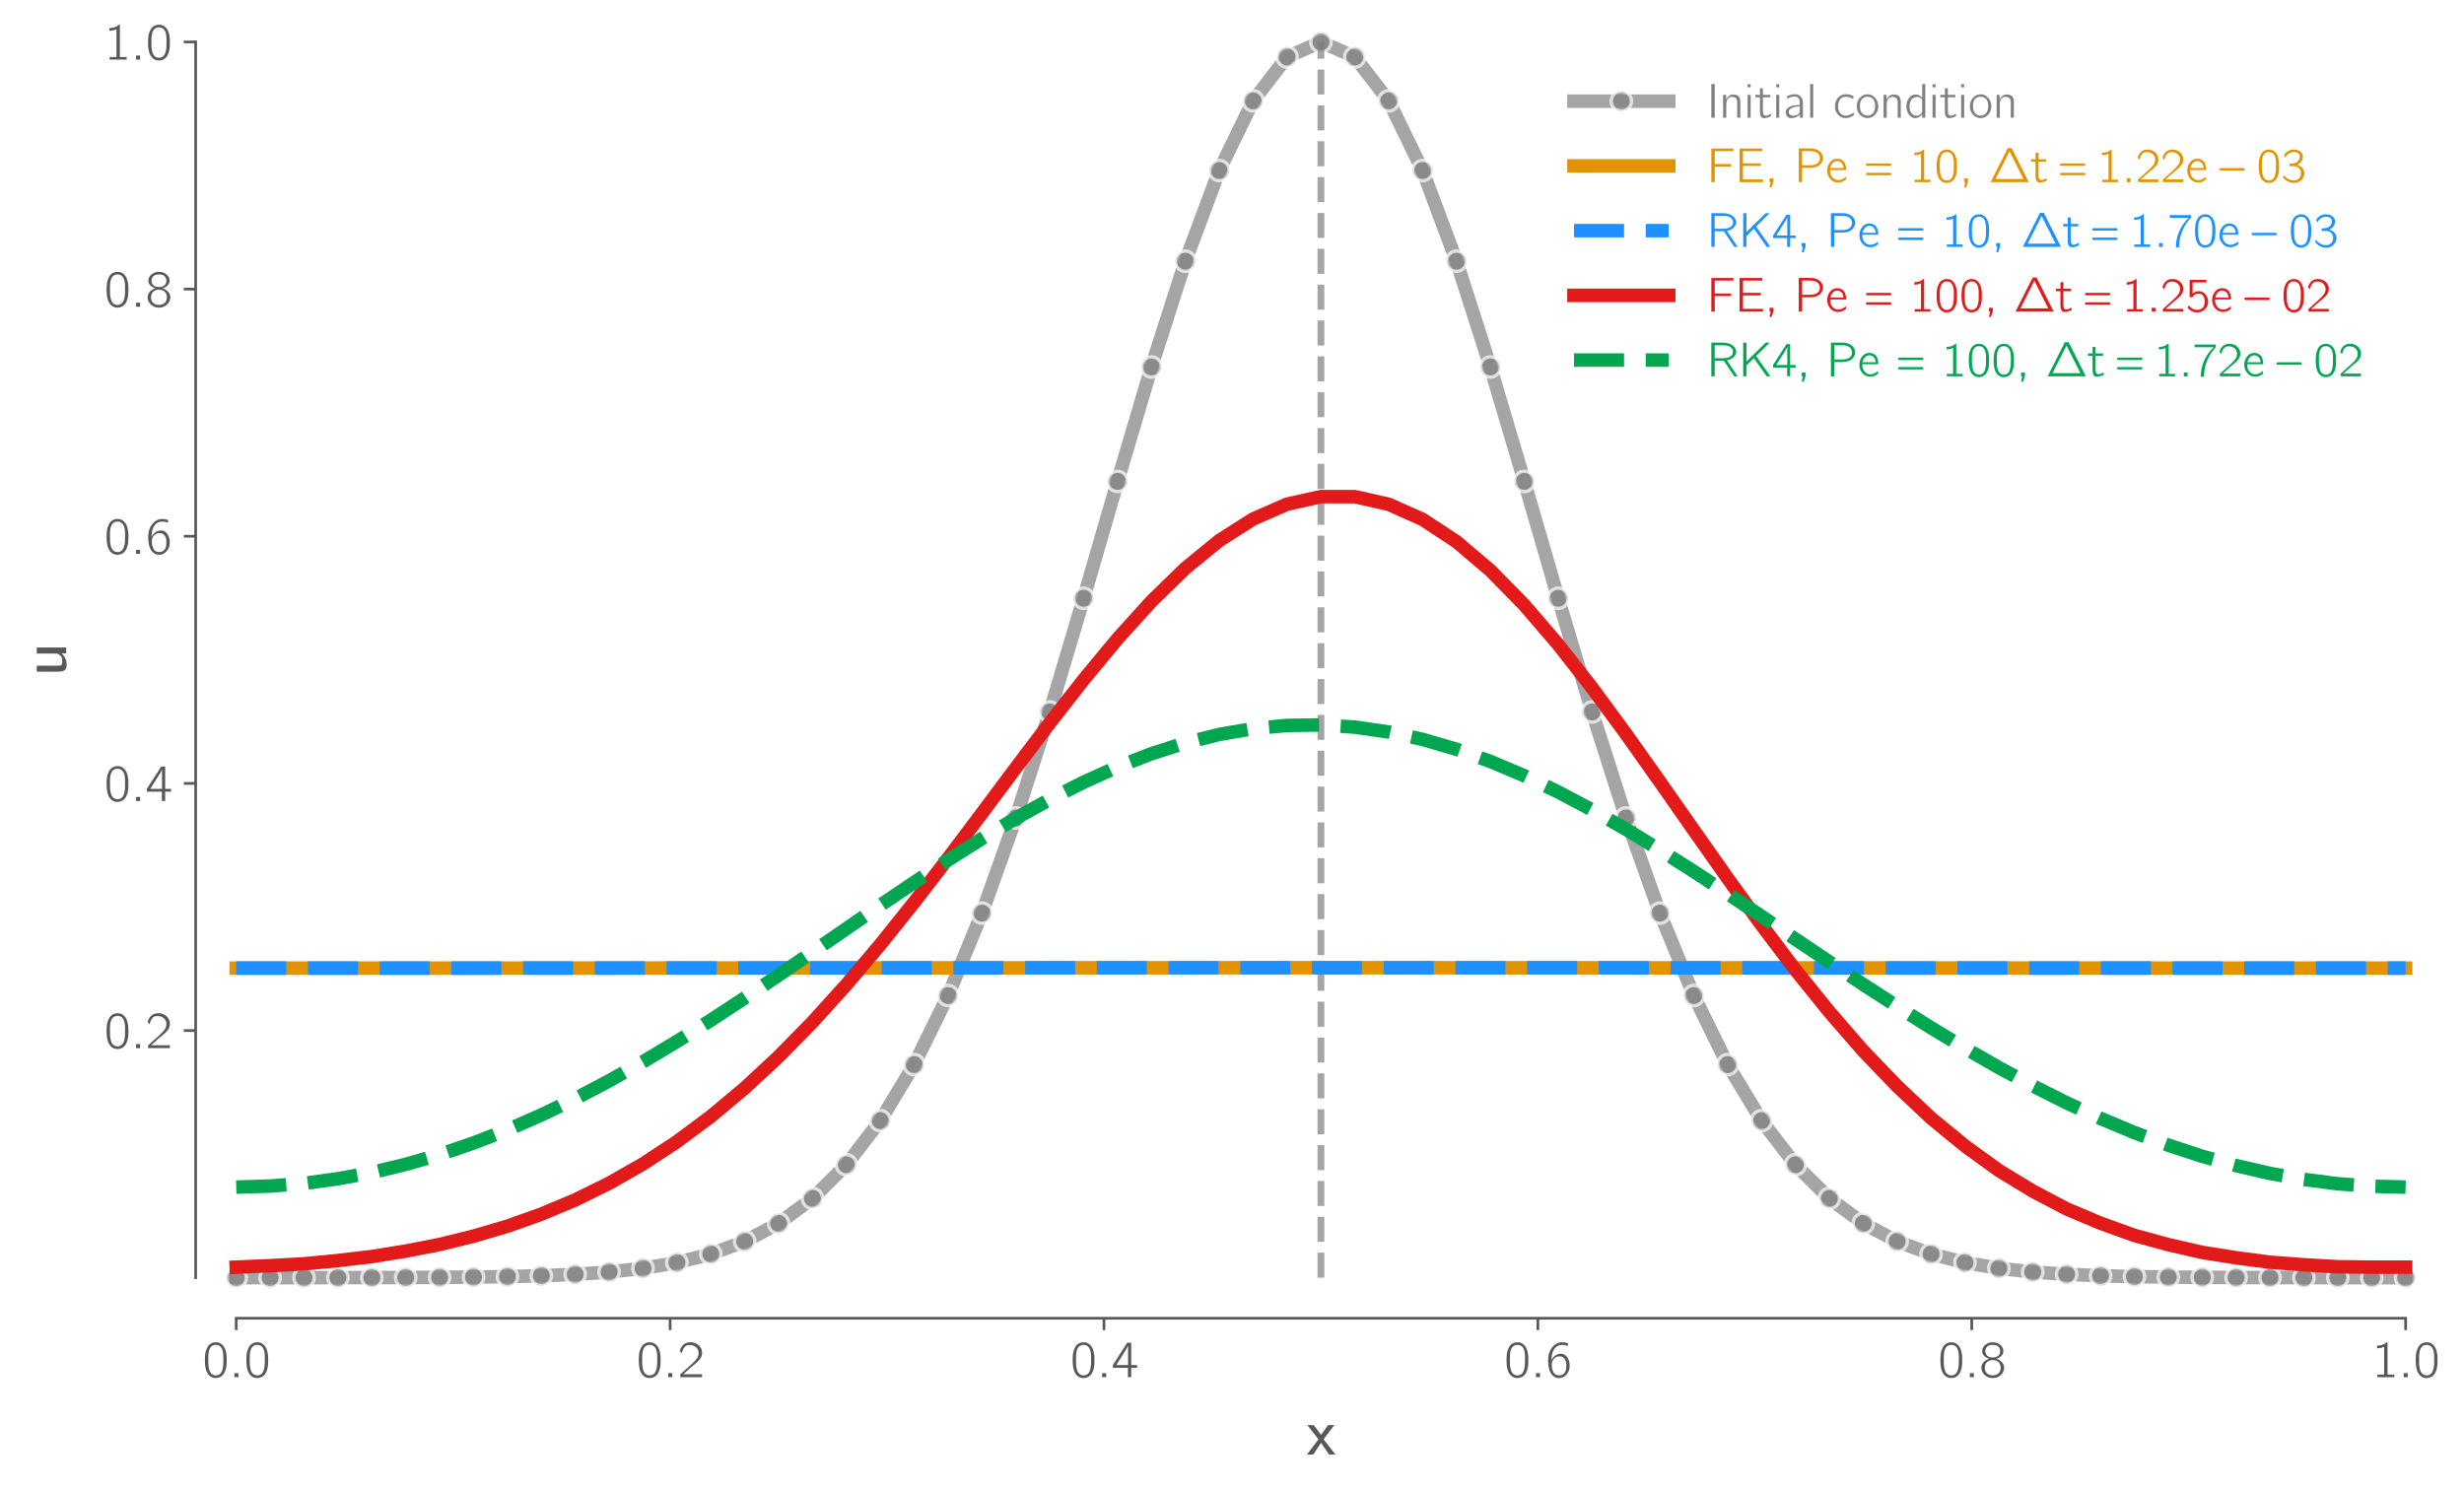<?xml version="1.0" encoding="utf-8" standalone="no"?>
<!DOCTYPE svg PUBLIC "-//W3C//DTD SVG 1.1//EN"
  "http://www.w3.org/Graphics/SVG/1.1/DTD/svg11.dtd">
<svg xmlns:xlink="http://www.w3.org/1999/xlink" width="728.4pt" height="440.4pt" viewBox="0 0 728.4 440.4" xmlns="http://www.w3.org/2000/svg" version="1.1">
 <defs>
  <style type="text/css">*{stroke-linejoin: round; stroke-linecap: butt}</style>
 </defs>
 <g id="figure_1">
  <g id="patch_1">
   <path d="M 0 440.4 
L 728.4 440.4 
L 728.4 0 
L 0 0 
z
" style="fill: #ffffff"/>
  </g>
  <g id="axes_1">
   <g id="patch_2">
    <path d="M 69.839 377.758 
L 711.138 377.758 
L 711.138 12.41 
L 69.839 12.41 
z
" style="fill: #ffffff"/>
   </g>
   <g id="matplotlib.axis_1">
    <g id="xtick_1">
     <g id="line2d_1">
      <defs>
       <path id="m944593326f" d="M 0 0 
L 0 3.5 
" style="stroke: #5a5758; stroke-width: 0.8"/>
      </defs>
      <g>
       <use xlink:href="#m944593326f" x="69.839" y="389.758" style="fill: #5a5758; stroke: #5a5758; stroke-width: 0.8"/>
      </g>
     </g>
     <g id="text_1">
      <!-- 0.0 -->
      <g style="fill: #5a5758" transform="translate(59.778 407.178) scale(0.15 -0.15)">
       <defs>
        <path id="CMUBright-Roman-30" d="M 333 1984 
L 333 2086 
Q 333 2291 339 2438 
Q 346 2586 371 2832 
Q 397 3078 461 3267 
Q 525 3456 621 3657 
Q 717 3859 880 4006 
Q 1043 4154 1261 4230 
Q 1446 4301 1677 4301 
Q 1856 4301 2025 4256 
Q 2195 4211 2380 4070 
Q 2566 3930 2704 3709 
Q 2842 3488 2931 3104 
Q 3021 2720 3021 2214 
Q 3021 1683 2982 1347 
Q 2944 1011 2803 685 
Q 2618 250 2307 70 
Q 1997 -109 1677 -109 
Q 1498 -109 1328 -64 
Q 1158 -19 972 121 
Q 787 262 649 483 
Q 512 704 422 1091 
Q 333 1478 333 1984 
z
M 742 2413 
Q 742 2374 745 2326 
Q 749 2278 749 2272 
L 749 2150 
Q 749 1779 758 1548 
Q 768 1318 838 1014 
Q 909 710 1037 538 
Q 1286 218 1677 218 
Q 2086 218 2330 557 
Q 2451 730 2518 1037 
Q 2586 1344 2595 1568 
Q 2605 1792 2605 2163 
L 2605 2272 
Q 2605 2278 2608 2323 
Q 2611 2368 2611 2406 
Q 2611 3302 2336 3661 
Q 2099 3981 1677 3981 
Q 1242 3981 1005 3642 
Q 742 3264 742 2413 
z
" transform="scale(0.016)"/>
        <path id="CMUBright-Roman-2e" d="M 678 0 
L 678 499 
L 1178 499 
L 1178 0 
L 678 0 
z
" transform="scale(0.016)"/>
       </defs>
       <use xlink:href="#CMUBright-Roman-30"/>
       <use xlink:href="#CMUBright-Roman-2e" x="52.5"/>
       <use xlink:href="#CMUBright-Roman-30" x="81.7"/>
      </g>
     </g>
    </g>
    <g id="xtick_2">
     <g id="line2d_2">
      <g>
       <use xlink:href="#m944593326f" x="198.099" y="389.758" style="fill: #5a5758; stroke: #5a5758; stroke-width: 0.8"/>
      </g>
     </g>
     <g id="text_2">
      <!-- 0.2 -->
      <g style="fill: #5a5758" transform="translate(188.038 407.178) scale(0.15 -0.15)">
       <defs>
        <path id="CMUBright-Roman-32" d="M 275 3226 
Q 595 4301 1587 4301 
L 1594 4301 
Q 2214 4294 2617 3923 
Q 3021 3552 3021 2989 
Q 3021 2746 2937 2531 
Q 2854 2317 2668 2115 
Q 2483 1914 2384 1821 
Q 2285 1728 2061 1549 
Q 1754 1299 1642 1203 
Q 1530 1107 698 358 
L 3021 358 
L 3021 0 
L 333 0 
L 333 339 
L 1683 1562 
Q 2144 1965 2368 2278 
Q 2592 2592 2592 2982 
Q 2592 3418 2278 3690 
Q 1965 3962 1498 3962 
Q 1069 3962 854 3693 
Q 640 3424 512 2938 
L 275 3226 
z
" transform="scale(0.016)"/>
       </defs>
       <use xlink:href="#CMUBright-Roman-30"/>
       <use xlink:href="#CMUBright-Roman-2e" x="52.5"/>
       <use xlink:href="#CMUBright-Roman-32" x="81.7"/>
      </g>
     </g>
    </g>
    <g id="xtick_3">
     <g id="line2d_3">
      <g>
       <use xlink:href="#m944593326f" x="326.359" y="389.758" style="fill: #5a5758; stroke: #5a5758; stroke-width: 0.8"/>
      </g>
     </g>
     <g id="text_3">
      <!-- 0.4 -->
      <g style="fill: #5a5758" transform="translate(316.298 407.178) scale(0.15 -0.15)">
       <defs>
        <path id="CMUBright-Roman-34" d="M 186 1158 
L 186 1504 
L 1952 4250 
L 2438 4250 
L 2438 1498 
L 3168 1498 
L 3168 1158 
L 2438 1158 
L 2438 0 
L 2035 0 
L 2035 1158 
L 186 1158 
z
M 602 1498 
L 2054 1498 
L 2054 3885 
Q 1971 3667 1606 3085 
L 602 1498 
z
" transform="scale(0.016)"/>
       </defs>
       <use xlink:href="#CMUBright-Roman-30"/>
       <use xlink:href="#CMUBright-Roman-2e" x="52.5"/>
       <use xlink:href="#CMUBright-Roman-34" x="81.7"/>
      </g>
     </g>
    </g>
    <g id="xtick_4">
     <g id="line2d_4">
      <g>
       <use xlink:href="#m944593326f" x="454.619" y="389.758" style="fill: #5a5758; stroke: #5a5758; stroke-width: 0.8"/>
      </g>
     </g>
     <g id="text_4">
      <!-- 0.6 -->
      <g style="fill: #5a5758" transform="translate(444.557 407.178) scale(0.15 -0.15)">
       <defs>
        <path id="CMUBright-Roman-36" d="M 346 2061 
Q 346 3072 864 3686 
Q 1382 4301 2074 4301 
L 2086 4301 
Q 2426 4301 2797 4179 
L 2797 3846 
Q 2374 3981 2074 3981 
L 2061 3981 
Q 1478 3981 1123 3491 
Q 768 3002 768 2208 
Q 768 2195 771 2166 
Q 774 2138 774 2125 
Q 928 2445 1238 2665 
Q 1549 2886 1952 2886 
Q 2387 2886 2682 2483 
Q 3008 2029 3008 1408 
Q 3008 768 2618 326 
Q 2240 -109 1690 -109 
Q 1510 -109 1340 -57 
Q 1171 -6 985 141 
Q 800 288 662 521 
Q 525 755 435 1152 
Q 346 1549 346 2061 
z
M 794 1389 
Q 813 1171 854 1004 
Q 896 838 985 643 
Q 1075 448 1254 336 
Q 1434 224 1690 224 
Q 2138 224 2381 550 
Q 2515 736 2550 921 
Q 2586 1107 2586 1434 
Q 2586 1645 2573 1776 
Q 2560 1907 2480 2089 
Q 2400 2272 2253 2400 
Q 2054 2566 1728 2566 
Q 1325 2566 1062 2265 
Q 800 1965 800 1555 
Q 800 1440 806 1389 
L 794 1389 
z
" transform="scale(0.016)"/>
       </defs>
       <use xlink:href="#CMUBright-Roman-30"/>
       <use xlink:href="#CMUBright-Roman-2e" x="52.5"/>
       <use xlink:href="#CMUBright-Roman-36" x="81.7"/>
      </g>
     </g>
    </g>
    <g id="xtick_5">
     <g id="line2d_5">
      <g>
       <use xlink:href="#m944593326f" x="582.878" y="389.758" style="fill: #5a5758; stroke: #5a5758; stroke-width: 0.8"/>
      </g>
     </g>
     <g id="text_5">
      <!-- 0.8 -->
      <g style="fill: #5a5758" transform="translate(572.817 407.178) scale(0.15 -0.15)">
       <defs>
        <path id="CMUBright-Roman-38" d="M 275 1158 
Q 275 1517 518 1817 
Q 762 2118 1248 2266 
Q 909 2349 640 2598 
Q 371 2848 371 3206 
Q 371 3642 745 3971 
Q 1120 4301 1677 4301 
Q 2221 4301 2601 3981 
Q 2982 3661 2982 3213 
Q 2982 2918 2787 2684 
Q 2592 2451 2285 2323 
L 2099 2266 
Q 2464 2176 2768 1885 
Q 3072 1594 3072 1158 
Q 3072 646 2665 268 
Q 2259 -109 1670 -109 
Q 1075 -109 675 275 
Q 275 659 275 1158 
z
M 698 1158 
Q 698 704 970 464 
Q 1242 224 1670 224 
Q 2118 224 2384 470 
Q 2650 717 2650 1165 
Q 2650 1619 2371 1862 
Q 2093 2106 1670 2106 
Q 1280 2106 989 1878 
Q 698 1651 698 1158 
z
M 755 3206 
Q 755 2886 982 2656 
Q 1210 2426 1670 2426 
Q 2093 2426 2342 2634 
Q 2592 2842 2592 3206 
Q 2592 3507 2387 3744 
Q 2182 3981 1683 3981 
Q 1171 3981 963 3744 
Q 755 3507 755 3206 
z
" transform="scale(0.016)"/>
       </defs>
       <use xlink:href="#CMUBright-Roman-30"/>
       <use xlink:href="#CMUBright-Roman-2e" x="52.5"/>
       <use xlink:href="#CMUBright-Roman-38" x="81.7"/>
      </g>
     </g>
    </g>
    <g id="xtick_6">
     <g id="line2d_6">
      <g>
       <use xlink:href="#m944593326f" x="711.138" y="389.758" style="fill: #5a5758; stroke: #5a5758; stroke-width: 0.8"/>
      </g>
     </g>
     <g id="text_6">
      <!-- 1.0 -->
      <g style="fill: #5a5758" transform="translate(701.077 407.178) scale(0.15 -0.15)">
       <defs>
        <path id="CMUBright-Roman-31" d="M 672 3558 
L 672 3885 
Q 1427 3885 1862 4301 
L 1965 4301 
L 1965 320 
L 2803 320 
L 2803 0 
L 710 0 
L 710 320 
L 1549 320 
L 1549 3744 
Q 1178 3558 672 3558 
z
" transform="scale(0.016)"/>
       </defs>
       <use xlink:href="#CMUBright-Roman-31"/>
       <use xlink:href="#CMUBright-Roman-2e" x="52.5"/>
       <use xlink:href="#CMUBright-Roman-30" x="81.7"/>
      </g>
     </g>
    </g>
    <g id="text_7">
     <!-- $x$ -->
     <g style="fill: #5a5758" transform="translate(386.349 430.193) scale(0.18 -0.18)">
      <defs>
       <path id="CMUBright-SemiBold-78" d="M 0 0 
L 1184 1562 
L 1184 1568 
L 38 3021 
L 698 3021 
L 1446 2022 
L 2163 3021 
L 2816 3021 
L 1709 1568 
L 1709 1562 
L 2931 0 
L 2272 0 
L 1446 1197 
L 1440 1197 
L 653 0 
L 0 0 
z
" transform="scale(0.016)"/>
      </defs>
      <use xlink:href="#CMUBright-SemiBold-78" transform="translate(0 0.797)"/>
     </g>
    </g>
   </g>
   <g id="matplotlib.axis_2">
    <g id="ytick_1">
     <g id="line2d_7">
      <defs>
       <path id="m5152559271" d="M 0 0 
L -3.5 0 
" style="stroke: #5a5758; stroke-width: 0.8"/>
      </defs>
      <g>
       <use xlink:href="#m5152559271" x="57.839" y="304.689" style="fill: #5a5758; stroke: #5a5758; stroke-width: 0.8"/>
      </g>
     </g>
     <g id="text_8">
      <!-- 0.2 -->
      <g style="fill: #5a5758" transform="translate(30.717 309.9) scale(0.15 -0.15)">
       <use xlink:href="#CMUBright-Roman-30"/>
       <use xlink:href="#CMUBright-Roman-2e" x="52.5"/>
       <use xlink:href="#CMUBright-Roman-32" x="81.7"/>
      </g>
     </g>
    </g>
    <g id="ytick_2">
     <g id="line2d_8">
      <g>
       <use xlink:href="#m5152559271" x="57.839" y="231.62" style="fill: #5a5758; stroke: #5a5758; stroke-width: 0.8"/>
      </g>
     </g>
     <g id="text_9">
      <!-- 0.4 -->
      <g style="fill: #5a5758" transform="translate(30.717 236.83) scale(0.15 -0.15)">
       <use xlink:href="#CMUBright-Roman-30"/>
       <use xlink:href="#CMUBright-Roman-2e" x="52.5"/>
       <use xlink:href="#CMUBright-Roman-34" x="81.7"/>
      </g>
     </g>
    </g>
    <g id="ytick_3">
     <g id="line2d_9">
      <g>
       <use xlink:href="#m5152559271" x="57.839" y="158.55" style="fill: #5a5758; stroke: #5a5758; stroke-width: 0.8"/>
      </g>
     </g>
     <g id="text_10">
      <!-- 0.6 -->
      <g style="fill: #5a5758" transform="translate(30.717 163.76) scale(0.15 -0.15)">
       <use xlink:href="#CMUBright-Roman-30"/>
       <use xlink:href="#CMUBright-Roman-2e" x="52.5"/>
       <use xlink:href="#CMUBright-Roman-36" x="81.7"/>
      </g>
     </g>
    </g>
    <g id="ytick_4">
     <g id="line2d_10">
      <g>
       <use xlink:href="#m5152559271" x="57.839" y="85.48" style="fill: #5a5758; stroke: #5a5758; stroke-width: 0.8"/>
      </g>
     </g>
     <g id="text_11">
      <!-- 0.8 -->
      <g style="fill: #5a5758" transform="translate(30.717 90.691) scale(0.15 -0.15)">
       <use xlink:href="#CMUBright-Roman-30"/>
       <use xlink:href="#CMUBright-Roman-2e" x="52.5"/>
       <use xlink:href="#CMUBright-Roman-38" x="81.7"/>
      </g>
     </g>
    </g>
    <g id="ytick_5">
     <g id="line2d_11">
      <g>
       <use xlink:href="#m5152559271" x="57.839" y="12.41" style="fill: #5a5758; stroke: #5a5758; stroke-width: 0.8"/>
      </g>
     </g>
     <g id="text_12">
      <!-- 1.0 -->
      <g style="fill: #5a5758" transform="translate(30.717 17.621) scale(0.15 -0.15)">
       <use xlink:href="#CMUBright-Roman-31"/>
       <use xlink:href="#CMUBright-Roman-2e" x="52.5"/>
       <use xlink:href="#CMUBright-Roman-30" x="81.7"/>
      </g>
     </g>
    </g>
    <g id="text_13">
     <!-- $u$ -->
     <g style="fill: #5a5758" transform="translate(19.71 199.764) rotate(-90) scale(0.18 -0.18)">
      <defs>
       <path id="CMUBright-SemiBold-75" d="M 410 838 
L 410 3021 
L 1024 3021 
L 1024 883 
Q 1030 570 1069 506 
Q 1139 403 1510 403 
Q 1888 403 2064 601 
Q 2240 800 2266 998 
Q 2272 1062 2272 1197 
L 2272 3021 
L 2886 3021 
L 2886 0 
L 2285 0 
L 2285 480 
Q 1830 -51 1088 -51 
Q 858 -51 710 29 
Q 563 109 502 262 
Q 442 416 426 537 
Q 410 659 410 838 
z
" transform="scale(0.016)"/>
      </defs>
      <use xlink:href="#CMUBright-SemiBold-75" transform="translate(0 0.797)"/>
     </g>
    </g>
   </g>
   <g id="line2d_12">
    <path d="M 69.839 377.758 
L 79.859 377.756 
L 89.88 377.753 
L 99.9 377.746 
L 109.92 377.734 
L 119.94 377.709 
L 129.961 377.664 
L 139.981 377.581 
L 150.001 377.436 
L 160.022 377.186 
L 170.042 376.766 
L 180.062 376.081 
L 190.083 374.991 
L 200.103 373.304 
L 210.123 370.76 
L 220.144 367.029 
L 230.164 361.707 
L 240.184 354.323 
L 250.204 344.368 
L 260.225 331.333 
L 270.245 314.765 
L 280.265 294.346 
L 290.286 269.973 
L 300.306 241.837 
L 310.326 210.49 
L 320.347 176.879 
L 330.367 142.332 
L 340.387 108.499 
L 350.407 77.231 
L 360.428 50.423 
L 370.448 29.821 
L 380.468 16.843 
L 390.489 12.41 
L 400.509 16.843 
L 410.529 29.821 
L 420.55 50.423 
L 430.57 77.231 
L 440.59 108.499 
L 450.61 142.332 
L 460.631 176.879 
L 470.651 210.49 
L 480.671 241.837 
L 490.692 269.973 
L 500.712 294.346 
L 510.732 314.765 
L 520.753 331.333 
L 530.773 344.368 
L 540.793 354.323 
L 550.813 361.707 
L 560.834 367.029 
L 570.854 370.76 
L 580.874 373.304 
L 590.895 374.991 
L 600.915 376.081 
L 610.935 376.766 
L 620.956 377.186 
L 630.976 377.436 
L 640.996 377.581 
L 651.016 377.664 
L 661.037 377.709 
L 671.057 377.734 
L 681.077 377.746 
L 691.098 377.753 
L 701.118 377.756 
L 711.138 377.758 
" style="fill: none; stroke: #808080; stroke-opacity: 0.7; stroke-width: 4; stroke-linecap: square"/>
    <defs>
     <path id="medeee3e764" d="M 0 3 
C 0.796 3 1.559 2.684 2.121 2.121 
C 2.684 1.559 3 0.796 3 0 
C 3 -0.796 2.684 -1.559 2.121 -2.121 
C 1.559 -2.684 0.796 -3 0 -3 
C -0.796 -3 -1.559 -2.684 -2.121 -2.121 
C -2.684 -1.559 -3 -0.796 -3 0 
C -3 0.796 -2.684 1.559 -2.121 2.121 
C -1.559 2.684 -0.796 3 0 3 
z
" style="stroke: #ffffff; stroke-opacity: 0.7"/>
    </defs>
    <g>
     <use xlink:href="#medeee3e764" x="69.839" y="377.758" style="fill: #808080; fill-opacity: 0.7; stroke: #ffffff; stroke-opacity: 0.7"/>
     <use xlink:href="#medeee3e764" x="79.859" y="377.756" style="fill: #808080; fill-opacity: 0.7; stroke: #ffffff; stroke-opacity: 0.7"/>
     <use xlink:href="#medeee3e764" x="89.88" y="377.753" style="fill: #808080; fill-opacity: 0.7; stroke: #ffffff; stroke-opacity: 0.7"/>
     <use xlink:href="#medeee3e764" x="99.9" y="377.746" style="fill: #808080; fill-opacity: 0.7; stroke: #ffffff; stroke-opacity: 0.7"/>
     <use xlink:href="#medeee3e764" x="109.92" y="377.734" style="fill: #808080; fill-opacity: 0.7; stroke: #ffffff; stroke-opacity: 0.7"/>
     <use xlink:href="#medeee3e764" x="119.94" y="377.709" style="fill: #808080; fill-opacity: 0.7; stroke: #ffffff; stroke-opacity: 0.7"/>
     <use xlink:href="#medeee3e764" x="129.961" y="377.664" style="fill: #808080; fill-opacity: 0.7; stroke: #ffffff; stroke-opacity: 0.7"/>
     <use xlink:href="#medeee3e764" x="139.981" y="377.581" style="fill: #808080; fill-opacity: 0.7; stroke: #ffffff; stroke-opacity: 0.7"/>
     <use xlink:href="#medeee3e764" x="150.001" y="377.436" style="fill: #808080; fill-opacity: 0.7; stroke: #ffffff; stroke-opacity: 0.7"/>
     <use xlink:href="#medeee3e764" x="160.022" y="377.186" style="fill: #808080; fill-opacity: 0.7; stroke: #ffffff; stroke-opacity: 0.7"/>
     <use xlink:href="#medeee3e764" x="170.042" y="376.766" style="fill: #808080; fill-opacity: 0.7; stroke: #ffffff; stroke-opacity: 0.7"/>
     <use xlink:href="#medeee3e764" x="180.062" y="376.081" style="fill: #808080; fill-opacity: 0.7; stroke: #ffffff; stroke-opacity: 0.7"/>
     <use xlink:href="#medeee3e764" x="190.083" y="374.991" style="fill: #808080; fill-opacity: 0.7; stroke: #ffffff; stroke-opacity: 0.7"/>
     <use xlink:href="#medeee3e764" x="200.103" y="373.304" style="fill: #808080; fill-opacity: 0.7; stroke: #ffffff; stroke-opacity: 0.7"/>
     <use xlink:href="#medeee3e764" x="210.123" y="370.76" style="fill: #808080; fill-opacity: 0.7; stroke: #ffffff; stroke-opacity: 0.7"/>
     <use xlink:href="#medeee3e764" x="220.144" y="367.029" style="fill: #808080; fill-opacity: 0.7; stroke: #ffffff; stroke-opacity: 0.7"/>
     <use xlink:href="#medeee3e764" x="230.164" y="361.707" style="fill: #808080; fill-opacity: 0.7; stroke: #ffffff; stroke-opacity: 0.7"/>
     <use xlink:href="#medeee3e764" x="240.184" y="354.323" style="fill: #808080; fill-opacity: 0.7; stroke: #ffffff; stroke-opacity: 0.7"/>
     <use xlink:href="#medeee3e764" x="250.204" y="344.368" style="fill: #808080; fill-opacity: 0.7; stroke: #ffffff; stroke-opacity: 0.7"/>
     <use xlink:href="#medeee3e764" x="260.225" y="331.333" style="fill: #808080; fill-opacity: 0.7; stroke: #ffffff; stroke-opacity: 0.7"/>
     <use xlink:href="#medeee3e764" x="270.245" y="314.765" style="fill: #808080; fill-opacity: 0.7; stroke: #ffffff; stroke-opacity: 0.7"/>
     <use xlink:href="#medeee3e764" x="280.265" y="294.346" style="fill: #808080; fill-opacity: 0.7; stroke: #ffffff; stroke-opacity: 0.7"/>
     <use xlink:href="#medeee3e764" x="290.286" y="269.973" style="fill: #808080; fill-opacity: 0.7; stroke: #ffffff; stroke-opacity: 0.7"/>
     <use xlink:href="#medeee3e764" x="300.306" y="241.837" style="fill: #808080; fill-opacity: 0.7; stroke: #ffffff; stroke-opacity: 0.7"/>
     <use xlink:href="#medeee3e764" x="310.326" y="210.49" style="fill: #808080; fill-opacity: 0.7; stroke: #ffffff; stroke-opacity: 0.7"/>
     <use xlink:href="#medeee3e764" x="320.347" y="176.879" style="fill: #808080; fill-opacity: 0.7; stroke: #ffffff; stroke-opacity: 0.7"/>
     <use xlink:href="#medeee3e764" x="330.367" y="142.332" style="fill: #808080; fill-opacity: 0.7; stroke: #ffffff; stroke-opacity: 0.7"/>
     <use xlink:href="#medeee3e764" x="340.387" y="108.499" style="fill: #808080; fill-opacity: 0.7; stroke: #ffffff; stroke-opacity: 0.7"/>
     <use xlink:href="#medeee3e764" x="350.407" y="77.231" style="fill: #808080; fill-opacity: 0.7; stroke: #ffffff; stroke-opacity: 0.7"/>
     <use xlink:href="#medeee3e764" x="360.428" y="50.423" style="fill: #808080; fill-opacity: 0.7; stroke: #ffffff; stroke-opacity: 0.7"/>
     <use xlink:href="#medeee3e764" x="370.448" y="29.821" style="fill: #808080; fill-opacity: 0.7; stroke: #ffffff; stroke-opacity: 0.7"/>
     <use xlink:href="#medeee3e764" x="380.468" y="16.843" style="fill: #808080; fill-opacity: 0.7; stroke: #ffffff; stroke-opacity: 0.7"/>
     <use xlink:href="#medeee3e764" x="390.489" y="12.41" style="fill: #808080; fill-opacity: 0.7; stroke: #ffffff; stroke-opacity: 0.7"/>
     <use xlink:href="#medeee3e764" x="400.509" y="16.843" style="fill: #808080; fill-opacity: 0.7; stroke: #ffffff; stroke-opacity: 0.7"/>
     <use xlink:href="#medeee3e764" x="410.529" y="29.821" style="fill: #808080; fill-opacity: 0.7; stroke: #ffffff; stroke-opacity: 0.7"/>
     <use xlink:href="#medeee3e764" x="420.55" y="50.423" style="fill: #808080; fill-opacity: 0.7; stroke: #ffffff; stroke-opacity: 0.7"/>
     <use xlink:href="#medeee3e764" x="430.57" y="77.231" style="fill: #808080; fill-opacity: 0.7; stroke: #ffffff; stroke-opacity: 0.7"/>
     <use xlink:href="#medeee3e764" x="440.59" y="108.499" style="fill: #808080; fill-opacity: 0.7; stroke: #ffffff; stroke-opacity: 0.7"/>
     <use xlink:href="#medeee3e764" x="450.61" y="142.332" style="fill: #808080; fill-opacity: 0.7; stroke: #ffffff; stroke-opacity: 0.7"/>
     <use xlink:href="#medeee3e764" x="460.631" y="176.879" style="fill: #808080; fill-opacity: 0.7; stroke: #ffffff; stroke-opacity: 0.7"/>
     <use xlink:href="#medeee3e764" x="470.651" y="210.49" style="fill: #808080; fill-opacity: 0.7; stroke: #ffffff; stroke-opacity: 0.7"/>
     <use xlink:href="#medeee3e764" x="480.671" y="241.837" style="fill: #808080; fill-opacity: 0.7; stroke: #ffffff; stroke-opacity: 0.7"/>
     <use xlink:href="#medeee3e764" x="490.692" y="269.973" style="fill: #808080; fill-opacity: 0.7; stroke: #ffffff; stroke-opacity: 0.7"/>
     <use xlink:href="#medeee3e764" x="500.712" y="294.346" style="fill: #808080; fill-opacity: 0.7; stroke: #ffffff; stroke-opacity: 0.7"/>
     <use xlink:href="#medeee3e764" x="510.732" y="314.765" style="fill: #808080; fill-opacity: 0.7; stroke: #ffffff; stroke-opacity: 0.7"/>
     <use xlink:href="#medeee3e764" x="520.753" y="331.333" style="fill: #808080; fill-opacity: 0.7; stroke: #ffffff; stroke-opacity: 0.7"/>
     <use xlink:href="#medeee3e764" x="530.773" y="344.368" style="fill: #808080; fill-opacity: 0.7; stroke: #ffffff; stroke-opacity: 0.7"/>
     <use xlink:href="#medeee3e764" x="540.793" y="354.323" style="fill: #808080; fill-opacity: 0.7; stroke: #ffffff; stroke-opacity: 0.7"/>
     <use xlink:href="#medeee3e764" x="550.813" y="361.707" style="fill: #808080; fill-opacity: 0.7; stroke: #ffffff; stroke-opacity: 0.7"/>
     <use xlink:href="#medeee3e764" x="560.834" y="367.029" style="fill: #808080; fill-opacity: 0.7; stroke: #ffffff; stroke-opacity: 0.7"/>
     <use xlink:href="#medeee3e764" x="570.854" y="370.76" style="fill: #808080; fill-opacity: 0.7; stroke: #ffffff; stroke-opacity: 0.7"/>
     <use xlink:href="#medeee3e764" x="580.874" y="373.304" style="fill: #808080; fill-opacity: 0.7; stroke: #ffffff; stroke-opacity: 0.7"/>
     <use xlink:href="#medeee3e764" x="590.895" y="374.991" style="fill: #808080; fill-opacity: 0.7; stroke: #ffffff; stroke-opacity: 0.7"/>
     <use xlink:href="#medeee3e764" x="600.915" y="376.081" style="fill: #808080; fill-opacity: 0.7; stroke: #ffffff; stroke-opacity: 0.7"/>
     <use xlink:href="#medeee3e764" x="610.935" y="376.766" style="fill: #808080; fill-opacity: 0.7; stroke: #ffffff; stroke-opacity: 0.7"/>
     <use xlink:href="#medeee3e764" x="620.956" y="377.186" style="fill: #808080; fill-opacity: 0.7; stroke: #ffffff; stroke-opacity: 0.7"/>
     <use xlink:href="#medeee3e764" x="630.976" y="377.436" style="fill: #808080; fill-opacity: 0.7; stroke: #ffffff; stroke-opacity: 0.7"/>
     <use xlink:href="#medeee3e764" x="640.996" y="377.581" style="fill: #808080; fill-opacity: 0.7; stroke: #ffffff; stroke-opacity: 0.7"/>
     <use xlink:href="#medeee3e764" x="651.016" y="377.664" style="fill: #808080; fill-opacity: 0.7; stroke: #ffffff; stroke-opacity: 0.7"/>
     <use xlink:href="#medeee3e764" x="661.037" y="377.709" style="fill: #808080; fill-opacity: 0.7; stroke: #ffffff; stroke-opacity: 0.7"/>
     <use xlink:href="#medeee3e764" x="671.057" y="377.734" style="fill: #808080; fill-opacity: 0.7; stroke: #ffffff; stroke-opacity: 0.7"/>
     <use xlink:href="#medeee3e764" x="681.077" y="377.746" style="fill: #808080; fill-opacity: 0.7; stroke: #ffffff; stroke-opacity: 0.7"/>
     <use xlink:href="#medeee3e764" x="691.098" y="377.753" style="fill: #808080; fill-opacity: 0.7; stroke: #ffffff; stroke-opacity: 0.7"/>
     <use xlink:href="#medeee3e764" x="701.118" y="377.756" style="fill: #808080; fill-opacity: 0.7; stroke: #ffffff; stroke-opacity: 0.7"/>
     <use xlink:href="#medeee3e764" x="711.138" y="377.758" style="fill: #808080; fill-opacity: 0.7; stroke: #ffffff; stroke-opacity: 0.7"/>
    </g>
   </g>
   <g id="line2d_13">
    <path d="M 390.489 377.758 
L 390.489 12.41 
" clip-path="url(#p802d543f9c)" style="fill: none; stroke-dasharray: 7.4,3.2; stroke-dashoffset: 0; stroke: #808080; stroke-opacity: 0.7; stroke-width: 2"/>
   </g>
   <g id="line2d_14">
    <path d="M 69.839 286.238 
L 79.859 286.238 
L 89.88 286.237 
L 99.9 286.236 
L 109.92 286.234 
L 119.94 286.232 
L 129.961 286.229 
L 139.981 286.226 
L 150.001 286.222 
L 160.022 286.218 
L 170.042 286.214 
L 180.062 286.209 
L 190.083 286.204 
L 200.103 286.199 
L 210.123 286.193 
L 220.144 286.188 
L 230.164 286.182 
L 240.184 286.176 
L 250.204 286.171 
L 260.225 286.165 
L 270.245 286.16 
L 280.265 286.154 
L 290.286 286.149 
L 300.306 286.145 
L 310.326 286.14 
L 320.347 286.136 
L 330.367 286.133 
L 340.387 286.13 
L 350.407 286.127 
L 360.428 286.125 
L 370.448 286.123 
L 380.468 286.122 
L 390.489 286.122 
L 400.509 286.122 
L 410.529 286.122 
L 420.55 286.124 
L 430.57 286.125 
L 440.59 286.128 
L 450.61 286.13 
L 460.631 286.133 
L 470.651 286.137 
L 480.671 286.141 
L 490.692 286.146 
L 500.712 286.15 
L 510.732 286.155 
L 520.753 286.161 
L 530.773 286.166 
L 540.793 286.172 
L 550.813 286.177 
L 560.834 286.183 
L 570.854 286.189 
L 580.874 286.194 
L 590.895 286.2 
L 600.915 286.205 
L 610.935 286.21 
L 620.956 286.215 
L 630.976 286.219 
L 640.996 286.223 
L 651.016 286.227 
L 661.037 286.23 
L 671.057 286.232 
L 681.077 286.235 
L 691.098 286.236 
L 701.118 286.237 
L 711.138 286.238 
" style="fill: none; stroke: #e29400; stroke-width: 4; stroke-linecap: square"/>
   </g>
   <g id="line2d_15">
    <path d="M 69.839 286.236 
L 79.859 286.236 
L 89.88 286.235 
L 99.9 286.233 
L 109.92 286.231 
L 119.94 286.229 
L 129.961 286.226 
L 139.981 286.223 
L 150.001 286.219 
L 160.022 286.215 
L 170.042 286.21 
L 180.062 286.205 
L 190.083 286.2 
L 200.103 286.195 
L 210.123 286.19 
L 220.144 286.184 
L 230.164 286.179 
L 240.184 286.173 
L 250.204 286.168 
L 260.225 286.162 
L 270.245 286.157 
L 280.265 286.152 
L 290.286 286.148 
L 300.306 286.143 
L 310.326 286.139 
L 320.347 286.135 
L 330.367 286.132 
L 340.387 286.129 
L 350.407 286.127 
L 360.428 286.125 
L 370.448 286.124 
L 380.468 286.124 
L 390.489 286.123 
L 400.509 286.124 
L 410.529 286.125 
L 420.55 286.126 
L 430.57 286.128 
L 440.59 286.131 
L 450.61 286.134 
L 460.631 286.137 
L 470.651 286.141 
L 480.671 286.145 
L 490.692 286.149 
L 500.712 286.154 
L 510.732 286.159 
L 520.753 286.164 
L 530.773 286.17 
L 540.793 286.175 
L 550.813 286.181 
L 560.834 286.186 
L 570.854 286.192 
L 580.874 286.197 
L 590.895 286.202 
L 600.915 286.207 
L 610.935 286.212 
L 620.956 286.216 
L 630.976 286.22 
L 640.996 286.224 
L 651.016 286.227 
L 661.037 286.23 
L 671.057 286.232 
L 681.077 286.234 
L 691.098 286.235 
L 701.118 286.236 
L 711.138 286.236 
" style="fill: none; stroke-dasharray: 14.8,6.4; stroke-dashoffset: 0; stroke: #1e90ff; stroke-width: 4"/>
   </g>
   <g id="line2d_16">
    <path d="M 69.839 374.646 
L 79.859 374.225 
L 89.88 373.666 
L 99.9 372.698 
L 109.92 371.52 
L 119.94 369.897 
L 129.961 367.949 
L 139.981 365.48 
L 150.001 362.541 
L 160.022 358.975 
L 170.042 354.783 
L 180.062 349.842 
L 190.083 344.127 
L 200.103 337.554 
L 210.123 330.097 
L 220.144 321.715 
L 230.164 312.41 
L 240.184 302.195 
L 250.204 291.124 
L 260.225 279.275 
L 270.245 266.768 
L 280.265 253.757 
L 290.286 240.432 
L 300.306 227.017 
L 310.326 213.764 
L 320.347 200.948 
L 330.367 188.858 
L 340.387 177.786 
L 350.407 168.021 
L 360.428 159.827 
L 370.448 153.443 
L 380.468 149.064 
L 390.489 146.835 
L 400.509 146.84 
L 410.529 149.104 
L 420.55 153.577 
L 430.57 160.158 
L 440.59 168.666 
L 450.61 178.892 
L 460.631 190.552 
L 470.651 203.368 
L 480.671 216.996 
L 490.692 231.147 
L 500.712 245.46 
L 510.732 259.696 
L 520.753 273.516 
L 530.773 286.777 
L 540.793 299.187 
L 550.813 310.726 
L 560.834 321.154 
L 570.854 330.584 
L 580.874 338.808 
L 590.895 346.066 
L 600.915 352.16 
L 610.935 357.429 
L 620.956 361.66 
L 630.976 365.263 
L 640.996 367.991 
L 651.016 370.289 
L 661.037 371.876 
L 671.057 373.197 
L 681.077 373.945 
L 691.098 374.534 
L 701.118 374.649 
L 711.138 374.646 
" style="fill: none; stroke: #e21a1a; stroke-width: 4; stroke-linecap: square"/>
   </g>
   <g id="line2d_17">
    <path d="M 69.839 350.986 
L 79.859 350.67 
L 89.88 349.881 
L 99.9 348.512 
L 109.92 346.671 
L 119.94 344.255 
L 129.961 341.375 
L 139.981 337.938 
L 150.001 334.056 
L 160.022 329.652 
L 170.042 324.841 
L 180.062 319.561 
L 190.083 313.933 
L 200.103 307.916 
L 210.123 301.634 
L 220.144 295.069 
L 230.164 288.347 
L 240.184 281.471 
L 250.204 274.571 
L 260.225 267.667 
L 270.245 260.889 
L 280.265 254.269 
L 290.286 247.933 
L 300.306 241.922 
L 310.326 236.349 
L 320.347 231.256 
L 330.367 226.743 
L 340.387 222.844 
L 350.407 219.639 
L 360.428 217.148 
L 370.448 215.428 
L 380.468 214.482 
L 390.489 214.341 
L 400.509 214.984 
L 410.529 216.422 
L 420.55 218.609 
L 430.57 221.533 
L 440.59 225.128 
L 450.61 229.365 
L 460.631 234.158 
L 470.651 239.468 
L 480.671 245.194 
L 490.692 251.294 
L 500.712 257.654 
L 510.732 264.239 
L 520.753 270.927 
L 530.773 277.693 
L 540.793 284.413 
L 550.813 291.077 
L 560.834 297.563 
L 570.854 303.877 
L 580.874 309.9 
L 590.895 315.658 
L 600.915 321.036 
L 610.935 326.078 
L 620.956 330.67 
L 630.976 334.877 
L 640.996 338.585 
L 651.016 341.873 
L 661.037 344.627 
L 671.057 346.939 
L 681.077 348.696 
L 691.098 349.995 
L 701.118 350.724 
L 711.138 350.986 
" style="fill: none; stroke-dasharray: 14.8,6.4; stroke-dashoffset: 0; stroke: #00a650; stroke-width: 4"/>
   </g>
   <g id="patch_3">
    <path d="M 57.839 377.758 
L 57.839 12.41 
" style="fill: none; stroke: #5a5758; stroke-width: 0.8; stroke-linejoin: miter; stroke-linecap: square"/>
   </g>
   <g id="patch_4">
    <path d="M 69.839 389.758 
L 711.138 389.758 
" style="fill: none; stroke: #5a5758; stroke-width: 0.8; stroke-linejoin: miter; stroke-linecap: square"/>
   </g>
   <g id="legend_1">
    <g id="line2d_18">
     <path d="M 465.298 29.91 
L 479.298 29.91 
L 493.298 29.91 
" style="fill: none; stroke: #808080; stroke-opacity: 0.7; stroke-width: 4; stroke-linecap: square"/>
     <g>
      <use xlink:href="#medeee3e764" x="479.298" y="29.91" style="fill: #808080; fill-opacity: 0.7; stroke: #ffffff; stroke-opacity: 0.7"/>
     </g>
    </g>
    <g id="text_14">
     <!-- Initial condition -->
     <g style="fill: #808080" transform="translate(504.498 34.81) scale(0.14 -0.14)">
      <defs>
       <path id="CMUBright-Roman-49" d="M 627 0 
L 627 4448 
L 1075 4448 
L 1075 0 
L 627 0 
z
" transform="scale(0.016)"/>
       <path id="CMUBright-Roman-6e" d="M 512 0 
L 512 3021 
L 909 3021 
L 909 2400 
Q 1030 2682 1273 2877 
Q 1517 3072 1869 3072 
Q 2125 3072 2307 2992 
Q 2490 2912 2579 2809 
Q 2669 2707 2720 2540 
Q 2771 2374 2777 2272 
Q 2784 2170 2784 2016 
L 2784 0 
L 2374 0 
L 2374 1990 
Q 2374 2106 2371 2176 
Q 2368 2246 2329 2368 
Q 2291 2490 2220 2563 
Q 2150 2637 2006 2694 
Q 1862 2752 1658 2752 
Q 1370 2752 1149 2518 
Q 928 2285 928 1677 
L 928 0 
L 512 0 
z
" transform="scale(0.016)"/>
       <path id="CMUBright-Roman-69" d="M 509 4019 
L 509 4422 
L 912 4422 
L 912 4019 
L 509 4019 
z
M 512 0 
L 512 3021 
L 915 3021 
L 915 0 
L 512 0 
z
" transform="scale(0.016)"/>
       <path id="CMUBright-Roman-74" d="M 122 2701 
L 122 3021 
L 736 3021 
L 736 3885 
L 1126 3885 
L 1126 3021 
L 2118 3021 
L 2118 2701 
L 1126 2701 
L 1126 883 
Q 1126 282 1491 282 
Q 1568 282 1638 291 
Q 1709 301 1769 323 
Q 1830 346 1878 365 
Q 1926 384 1974 416 
Q 2022 448 2048 464 
Q 2074 480 2109 512 
Q 2144 544 2150 544 
L 2234 230 
Q 1779 -51 1261 -51 
Q 730 -51 730 838 
L 730 2701 
L 122 2701 
z
" transform="scale(0.016)"/>
       <path id="CMUBright-Roman-61" d="M 352 736 
Q 352 896 435 1046 
Q 518 1197 707 1347 
Q 896 1498 1283 1590 
Q 1670 1683 2214 1696 
L 2214 1965 
Q 2214 2381 2042 2579 
Q 1856 2803 1568 2803 
Q 1331 2803 1107 2736 
Q 883 2669 809 2624 
Q 736 2579 557 2470 
L 525 2829 
Q 1043 3104 1574 3104 
Q 2054 3104 2326 2806 
Q 2598 2509 2624 2144 
L 2630 1926 
L 2630 0 
L 2227 0 
L 2227 442 
Q 1830 -51 1107 -51 
L 1062 -51 
Q 710 -51 531 205 
Q 352 461 352 736 
z
M 749 749 
Q 749 518 950 393 
Q 1152 269 1408 269 
Q 1523 269 1644 297 
Q 1766 326 1904 390 
Q 2042 454 2128 595 
Q 2214 736 2214 928 
L 2214 1498 
Q 1568 1491 1158 1286 
Q 749 1082 749 749 
z
" transform="scale(0.016)"/>
       <path id="CMUBright-Roman-6c" d="M 512 0 
L 512 4448 
L 915 4448 
L 915 0 
L 512 0 
z
" transform="scale(0.016)"/>
       <path id="CMUBright-Roman-20" transform="scale(0.016)"/>
       <path id="CMUBright-Roman-63" d="M 294 1517 
Q 294 2157 691 2630 
Q 1088 3104 1709 3104 
Q 2042 3104 2250 3046 
Q 2458 2989 2758 2829 
L 2694 2477 
Q 2502 2592 2403 2640 
Q 2304 2688 2125 2729 
Q 1946 2771 1709 2771 
Q 1254 2771 982 2432 
Q 710 2093 710 1523 
Q 717 915 1008 598 
Q 1299 282 1696 282 
Q 1958 282 2192 365 
Q 2426 448 2525 518 
Q 2624 589 2765 710 
L 2797 352 
Q 2304 -51 1690 -51 
Q 1107 -51 700 403 
Q 294 858 294 1517 
z
" transform="scale(0.016)"/>
       <path id="CMUBright-Roman-6f" d="M 256 1510 
Q 256 2182 675 2640 
Q 1094 3098 1677 3098 
Q 2272 3098 2681 2627 
Q 3091 2157 3091 1510 
Q 3091 838 2668 393 
Q 2246 -51 1677 -51 
Q 1088 -51 672 406 
Q 256 864 256 1510 
z
M 666 1587 
Q 666 1190 771 915 
Q 877 640 1046 512 
Q 1216 384 1369 333 
Q 1523 282 1677 282 
Q 1843 282 2006 342 
Q 2170 403 2330 537 
Q 2490 672 2586 937 
Q 2682 1203 2682 1568 
Q 2682 1914 2586 2163 
Q 2490 2413 2330 2541 
Q 2170 2669 2006 2723 
Q 1843 2778 1676 2778 
Q 1510 2778 1347 2723 
Q 1184 2669 1024 2544 
Q 864 2419 765 2172 
Q 666 1926 666 1587 
z
" transform="scale(0.016)"/>
       <path id="CMUBright-Roman-64" d="M 294 1510 
Q 294 2189 659 2630 
Q 1024 3072 1504 3072 
Q 2016 3072 2381 2624 
L 2381 4448 
L 2784 4448 
L 2784 0 
L 2374 0 
L 2374 269 
L 2368 467 
Q 2016 -51 1459 -51 
Q 966 -51 630 413 
Q 294 877 294 1510 
z
M 710 1510 
Q 710 1139 809 876 
Q 909 614 1065 492 
Q 1222 371 1369 320 
Q 1517 269 1664 269 
Q 2022 269 2259 582 
Q 2278 614 2304 652 
Q 2330 691 2339 707 
Q 2349 723 2358 752 
Q 2368 781 2371 816 
Q 2374 851 2374 902 
L 2374 2253 
Q 2374 2438 2179 2595 
Q 1984 2752 1722 2752 
Q 1619 2752 1504 2726 
Q 1389 2701 1241 2621 
Q 1094 2541 982 2413 
Q 870 2285 790 2048 
Q 710 1811 710 1510 
z
" transform="scale(0.016)"/>
      </defs>
      <use xlink:href="#CMUBright-Roman-49"/>
      <use xlink:href="#CMUBright-Roman-6e" x="26.7"/>
      <use xlink:href="#CMUBright-Roman-69" x="78.4"/>
      <use xlink:href="#CMUBright-Roman-74" x="100.9"/>
      <use xlink:href="#CMUBright-Roman-69" x="138.8"/>
      <use xlink:href="#CMUBright-Roman-61" x="161.3"/>
      <use xlink:href="#CMUBright-Roman-6c" x="210.5"/>
      <use xlink:href="#CMUBright-Roman-20" x="233"/>
      <use xlink:href="#CMUBright-Roman-63" x="266.3"/>
      <use xlink:href="#CMUBright-Roman-6f" x="313"/>
      <use xlink:href="#CMUBright-Roman-6e" x="365.5"/>
      <use xlink:href="#CMUBright-Roman-64" x="417.2"/>
      <use xlink:href="#CMUBright-Roman-69" x="468.9"/>
      <use xlink:href="#CMUBright-Roman-74" x="491.4"/>
      <use xlink:href="#CMUBright-Roman-69" x="529.3"/>
      <use xlink:href="#CMUBright-Roman-6f" x="551.8"/>
      <use xlink:href="#CMUBright-Roman-6e" x="604.3"/>
     </g>
    </g>
    <g id="line2d_19">
     <path d="M 465.298 49.049 
L 479.298 49.049 
L 493.298 49.049 
" style="fill: none; stroke: #e29400; stroke-width: 4; stroke-linecap: square"/>
    </g>
    <g id="text_15">
     <!-- FE, Pe = 10, $\Delta t = 1.22e-03$ -->
     <g style="fill: #e29400" transform="translate(504.498 53.949) scale(0.14 -0.14)">
      <defs>
       <path id="CMUBright-Roman-46" d="M 627 0 
L 627 4435 
L 3533 4435 
L 3533 4096 
L 1075 4096 
L 1075 2387 
L 3251 2387 
L 3251 2048 
L 1075 2048 
L 1075 0 
L 627 0 
z
" transform="scale(0.016)"/>
       <path id="CMUBright-Roman-45" d="M 627 0 
L 627 4435 
L 3622 4435 
L 3622 4096 
L 1075 4096 
L 1075 2477 
L 3437 2477 
L 3437 2138 
L 1075 2138 
L 1075 358 
L 3718 358 
L 3718 0 
L 627 0 
z
" transform="scale(0.016)"/>
       <path id="CMUBright-Roman-2c" d="M 678 0 
L 678 499 
L 1184 499 
L 1184 186 
L 1178 0 
L 934 -710 
L 678 -710 
L 832 0 
L 678 0 
z
" transform="scale(0.016)"/>
       <path id="CMUBright-Roman-50" d="M 627 0 
L 627 4448 
L 2150 4448 
Q 2739 4448 3155 4218 
Q 3475 4038 3654 3756 
Q 3834 3475 3834 3162 
Q 3834 2957 3741 2745 
Q 3648 2534 3462 2336 
Q 3277 2138 2937 2013 
Q 2598 1888 2163 1888 
L 1075 1888 
L 1075 0 
L 627 0 
z
M 1069 2221 
L 2080 2221 
Q 2477 2221 2758 2310 
Q 3040 2400 3171 2553 
Q 3302 2707 3356 2851 
Q 3411 2995 3411 3162 
Q 3411 3322 3356 3469 
Q 3302 3616 3168 3769 
Q 3034 3923 2755 4012 
Q 2477 4102 2080 4102 
L 1069 4102 
L 1069 2221 
z
" transform="scale(0.016)"/>
       <path id="CMUBright-Roman-65" d="M 269 1536 
Q 269 2163 646 2630 
Q 1024 3098 1587 3098 
Q 1786 3098 1968 3037 
Q 2150 2976 2342 2829 
Q 2534 2682 2652 2365 
Q 2771 2048 2771 1600 
L 653 1600 
L 653 1549 
Q 653 966 966 617 
Q 1280 269 1690 269 
Q 2234 269 2726 710 
L 2758 358 
Q 2266 -51 1690 -51 
Q 1101 -51 685 406 
Q 269 864 269 1536 
z
M 685 1856 
L 2426 1856 
Q 2381 2342 2134 2560 
Q 1888 2778 1587 2778 
Q 1261 2778 1008 2515 
Q 755 2253 685 1856 
z
" transform="scale(0.016)"/>
       <path id="CMUBright-Roman-3d" d="M 378 1062 
Q 378 1229 576 1229 
L 3533 1229 
Q 3725 1222 3725 1062 
Q 3725 909 3514 909 
L 589 909 
Q 378 909 378 1062 
z
M 378 2304 
Q 378 2470 582 2470 
L 3533 2470 
Q 3725 2464 3725 2304 
Q 3725 2150 3514 2150 
L 589 2150 
Q 378 2150 378 2304 
z
" transform="scale(0.016)"/>
       <path id="CMUBright-Roman-394" d="M 275 0 
L 2541 4499 
L 3046 4499 
L 5312 0 
L 275 0 
z
M 922 422 
L 4595 422 
L 2765 4064 
L 2758 4064 
L 922 422 
z
" transform="scale(0.016)"/>
       <path id="CMUBright-Roman-2212" d="M 378 1690 
Q 378 1856 602 1856 
L 3526 1856 
Q 3725 1850 3725 1690 
Q 3725 1530 3520 1530 
L 582 1530 
Q 378 1530 378 1690 
z
" transform="scale(0.016)"/>
       <path id="CMUBright-Roman-33" d="M 282 653 
Q 282 666 285 685 
Q 288 704 304 774 
Q 320 845 339 941 
Q 557 640 861 464 
Q 1165 288 1341 256 
Q 1517 224 1683 224 
Q 2112 224 2368 486 
Q 2624 749 2624 1165 
Q 2624 1574 2381 1824 
Q 2138 2074 1773 2099 
L 1555 2106 
L 1114 2106 
L 1114 2426 
Q 1709 2470 1862 2528 
Q 2099 2618 2281 2838 
Q 2464 3059 2464 3360 
Q 2464 3642 2256 3811 
Q 2048 3981 1702 3981 
Q 973 3981 570 3258 
L 371 3539 
Q 845 4301 1702 4301 
Q 2202 4301 2544 4025 
Q 2886 3750 2886 3360 
Q 2886 3059 2704 2761 
Q 2522 2464 2106 2272 
Q 2579 2144 2825 1833 
Q 3072 1523 3072 1158 
Q 3072 666 2685 278 
Q 2298 -109 1690 -109 
Q 1402 -109 1126 -9 
Q 851 90 675 221 
Q 499 352 390 473 
Q 282 595 282 653 
z
" transform="scale(0.016)"/>
      </defs>
      <use xlink:href="#CMUBright-Roman-46" transform="translate(0 0.703)"/>
      <use xlink:href="#CMUBright-Roman-45" transform="translate(59.6 0.703)"/>
      <use xlink:href="#CMUBright-Roman-2c" transform="translate(122.1 0.703)"/>
      <use xlink:href="#CMUBright-Roman-20" transform="translate(151.3 0.703)"/>
      <use xlink:href="#CMUBright-Roman-50" transform="translate(184.6 0.703)"/>
      <use xlink:href="#CMUBright-Roman-65" transform="translate(250.4 0.703)"/>
      <use xlink:href="#CMUBright-Roman-20" transform="translate(297.1 0.703)"/>
      <use xlink:href="#CMUBright-Roman-3d" transform="translate(330.4 0.703)"/>
      <use xlink:href="#CMUBright-Roman-20" transform="translate(394.6 0.703)"/>
      <use xlink:href="#CMUBright-Roman-31" transform="translate(427.9 0.703)"/>
      <use xlink:href="#CMUBright-Roman-30" transform="translate(480.4 0.703)"/>
      <use xlink:href="#CMUBright-Roman-2c" transform="translate(532.9 0.703)"/>
      <use xlink:href="#CMUBright-Roman-20" transform="translate(562.1 0.703)"/>
      <use xlink:href="#CMUBright-Roman-394" transform="translate(595.4 0.703)"/>
      <use xlink:href="#CMUBright-Roman-74" transform="translate(682.9 0.703)"/>
      <use xlink:href="#CMUBright-Roman-3d" transform="translate(740.282 0.703)"/>
      <use xlink:href="#CMUBright-Roman-31" transform="translate(823.965 0.703)"/>
      <use xlink:href="#CMUBright-Roman-2e" transform="translate(876.465 0.703)"/>
      <use xlink:href="#CMUBright-Roman-32" transform="translate(905.665 0.703)"/>
      <use xlink:href="#CMUBright-Roman-32" transform="translate(958.165 0.703)"/>
      <use xlink:href="#CMUBright-Roman-65" transform="translate(1010.665 0.703)"/>
      <use xlink:href="#CMUBright-Roman-2212" transform="translate(1076.847 0.703)"/>
      <use xlink:href="#CMUBright-Roman-30" transform="translate(1160.529 0.703)"/>
      <use xlink:href="#CMUBright-Roman-33" transform="translate(1213.029 0.703)"/>
     </g>
    </g>
    <g id="line2d_20">
     <path d="M 465.298 68.187 
L 479.298 68.187 
L 493.298 68.187 
" style="fill: none; stroke-dasharray: 14.8,6.4; stroke-dashoffset: 0; stroke: #1e90ff; stroke-width: 4"/>
    </g>
    <g id="text_16">
     <!-- RK4, Pe = 10, $\Delta t = 1.70e-03$ -->
     <g style="fill: #1e90ff" transform="translate(504.498 73.087) scale(0.14 -0.14)">
      <defs>
       <path id="CMUBright-Roman-52" d="M 627 0 
L 627 4448 
L 2099 4448 
Q 2579 4448 2947 4329 
Q 3315 4211 3513 4022 
Q 3712 3834 3811 3635 
Q 3910 3437 3910 3245 
Q 3910 2925 3692 2669 
Q 3475 2413 3209 2285 
Q 2944 2157 2675 2112 
L 4102 0 
L 3654 0 
L 2272 2061 
L 1069 2061 
L 1069 0 
L 627 0 
z
M 1069 2387 
L 2080 2387 
Q 2797 2387 3155 2630 
Q 3494 2861 3494 3245 
Q 3494 3552 3225 3805 
Q 2957 4058 2349 4096 
Q 2259 4102 2074 4102 
L 1069 4102 
L 1069 2387 
z
" transform="scale(0.016)"/>
       <path id="CMUBright-Roman-4b" d="M 640 0 
L 640 4448 
L 1062 4448 
L 1062 1952 
L 3610 4448 
L 4128 4448 
L 2336 2688 
L 4224 0 
L 3738 0 
L 2048 2400 
L 1062 1434 
L 1062 0 
L 640 0 
z
" transform="scale(0.016)"/>
       <path id="CMUBright-Roman-37" d="M 275 3840 
L 275 4192 
L 3072 4192 
L 3072 3853 
Q 2400 3149 1958 2147 
Q 1517 1146 1517 -51 
L 1088 -51 
Q 1088 1030 1523 2048 
Q 1958 3066 2797 3840 
L 275 3840 
z
" transform="scale(0.016)"/>
      </defs>
      <use xlink:href="#CMUBright-Roman-52" transform="translate(0 0.703)"/>
      <use xlink:href="#CMUBright-Roman-4b" transform="translate(67.1 0.703)"/>
      <use xlink:href="#CMUBright-Roman-34" transform="translate(137.5 0.703)"/>
      <use xlink:href="#CMUBright-Roman-2c" transform="translate(190 0.703)"/>
      <use xlink:href="#CMUBright-Roman-20" transform="translate(219.2 0.703)"/>
      <use xlink:href="#CMUBright-Roman-50" transform="translate(252.5 0.703)"/>
      <use xlink:href="#CMUBright-Roman-65" transform="translate(318.3 0.703)"/>
      <use xlink:href="#CMUBright-Roman-20" transform="translate(365 0.703)"/>
      <use xlink:href="#CMUBright-Roman-3d" transform="translate(398.3 0.703)"/>
      <use xlink:href="#CMUBright-Roman-20" transform="translate(462.5 0.703)"/>
      <use xlink:href="#CMUBright-Roman-31" transform="translate(495.8 0.703)"/>
      <use xlink:href="#CMUBright-Roman-30" transform="translate(548.3 0.703)"/>
      <use xlink:href="#CMUBright-Roman-2c" transform="translate(600.8 0.703)"/>
      <use xlink:href="#CMUBright-Roman-20" transform="translate(630 0.703)"/>
      <use xlink:href="#CMUBright-Roman-394" transform="translate(663.3 0.703)"/>
      <use xlink:href="#CMUBright-Roman-74" transform="translate(750.8 0.703)"/>
      <use xlink:href="#CMUBright-Roman-3d" transform="translate(808.182 0.703)"/>
      <use xlink:href="#CMUBright-Roman-31" transform="translate(891.865 0.703)"/>
      <use xlink:href="#CMUBright-Roman-2e" transform="translate(944.365 0.703)"/>
      <use xlink:href="#CMUBright-Roman-37" transform="translate(973.565 0.703)"/>
      <use xlink:href="#CMUBright-Roman-30" transform="translate(1026.065 0.703)"/>
      <use xlink:href="#CMUBright-Roman-65" transform="translate(1078.565 0.703)"/>
      <use xlink:href="#CMUBright-Roman-2212" transform="translate(1144.747 0.703)"/>
      <use xlink:href="#CMUBright-Roman-30" transform="translate(1228.429 0.703)"/>
      <use xlink:href="#CMUBright-Roman-33" transform="translate(1280.929 0.703)"/>
     </g>
    </g>
    <g id="line2d_21">
     <path d="M 465.298 87.326 
L 479.298 87.326 
L 493.298 87.326 
" style="fill: none; stroke: #e21a1a; stroke-width: 4; stroke-linecap: square"/>
    </g>
    <g id="text_17">
     <!-- FE, Pe = 100, $\Delta t = 1.25e-02$ -->
     <g style="fill: #e21a1a" transform="translate(504.498 92.226) scale(0.14 -0.14)">
      <defs>
       <path id="CMUBright-Roman-35" d="M 301 518 
L 486 819 
Q 896 224 1581 224 
Q 1971 224 2268 473 
Q 2566 723 2566 1312 
Q 2566 1626 2489 1846 
Q 2413 2067 2285 2176 
Q 2157 2285 2032 2329 
Q 1907 2374 1773 2374 
Q 1210 2374 941 1901 
L 582 1901 
L 582 4192 
L 2797 4192 
L 2797 3853 
L 973 3853 
L 973 2381 
Q 1325 2701 1779 2701 
Q 2285 2701 2653 2291 
Q 3021 1882 3021 1306 
Q 3021 723 2601 307 
Q 2182 -109 1574 -109 
Q 813 -109 301 518 
z
" transform="scale(0.016)"/>
      </defs>
      <use xlink:href="#CMUBright-Roman-46" transform="translate(0 0.703)"/>
      <use xlink:href="#CMUBright-Roman-45" transform="translate(59.6 0.703)"/>
      <use xlink:href="#CMUBright-Roman-2c" transform="translate(122.1 0.703)"/>
      <use xlink:href="#CMUBright-Roman-20" transform="translate(151.3 0.703)"/>
      <use xlink:href="#CMUBright-Roman-50" transform="translate(184.6 0.703)"/>
      <use xlink:href="#CMUBright-Roman-65" transform="translate(250.4 0.703)"/>
      <use xlink:href="#CMUBright-Roman-20" transform="translate(297.1 0.703)"/>
      <use xlink:href="#CMUBright-Roman-3d" transform="translate(330.4 0.703)"/>
      <use xlink:href="#CMUBright-Roman-20" transform="translate(394.6 0.703)"/>
      <use xlink:href="#CMUBright-Roman-31" transform="translate(427.9 0.703)"/>
      <use xlink:href="#CMUBright-Roman-30" transform="translate(480.4 0.703)"/>
      <use xlink:href="#CMUBright-Roman-30" transform="translate(532.9 0.703)"/>
      <use xlink:href="#CMUBright-Roman-2c" transform="translate(585.4 0.703)"/>
      <use xlink:href="#CMUBright-Roman-20" transform="translate(614.6 0.703)"/>
      <use xlink:href="#CMUBright-Roman-394" transform="translate(647.9 0.703)"/>
      <use xlink:href="#CMUBright-Roman-74" transform="translate(735.4 0.703)"/>
      <use xlink:href="#CMUBright-Roman-3d" transform="translate(792.782 0.703)"/>
      <use xlink:href="#CMUBright-Roman-31" transform="translate(876.465 0.703)"/>
      <use xlink:href="#CMUBright-Roman-2e" transform="translate(928.965 0.703)"/>
      <use xlink:href="#CMUBright-Roman-32" transform="translate(958.165 0.703)"/>
      <use xlink:href="#CMUBright-Roman-35" transform="translate(1010.665 0.703)"/>
      <use xlink:href="#CMUBright-Roman-65" transform="translate(1063.165 0.703)"/>
      <use xlink:href="#CMUBright-Roman-2212" transform="translate(1129.347 0.703)"/>
      <use xlink:href="#CMUBright-Roman-30" transform="translate(1213.029 0.703)"/>
      <use xlink:href="#CMUBright-Roman-32" transform="translate(1265.529 0.703)"/>
     </g>
    </g>
    <g id="line2d_22">
     <path d="M 465.298 106.464 
L 479.298 106.464 
L 493.298 106.464 
" style="fill: none; stroke-dasharray: 14.8,6.4; stroke-dashoffset: 0; stroke: #00a650; stroke-width: 4"/>
    </g>
    <g id="text_18">
     <!-- RK4, Pe = 100, $\Delta t = 1.72e-02$ -->
     <g style="fill: #00a650" transform="translate(504.498 111.364) scale(0.14 -0.14)">
      <use xlink:href="#CMUBright-Roman-52" transform="translate(0 0.703)"/>
      <use xlink:href="#CMUBright-Roman-4b" transform="translate(67.1 0.703)"/>
      <use xlink:href="#CMUBright-Roman-34" transform="translate(137.5 0.703)"/>
      <use xlink:href="#CMUBright-Roman-2c" transform="translate(190 0.703)"/>
      <use xlink:href="#CMUBright-Roman-20" transform="translate(219.2 0.703)"/>
      <use xlink:href="#CMUBright-Roman-50" transform="translate(252.5 0.703)"/>
      <use xlink:href="#CMUBright-Roman-65" transform="translate(318.3 0.703)"/>
      <use xlink:href="#CMUBright-Roman-20" transform="translate(365 0.703)"/>
      <use xlink:href="#CMUBright-Roman-3d" transform="translate(398.3 0.703)"/>
      <use xlink:href="#CMUBright-Roman-20" transform="translate(462.5 0.703)"/>
      <use xlink:href="#CMUBright-Roman-31" transform="translate(495.8 0.703)"/>
      <use xlink:href="#CMUBright-Roman-30" transform="translate(548.3 0.703)"/>
      <use xlink:href="#CMUBright-Roman-30" transform="translate(600.8 0.703)"/>
      <use xlink:href="#CMUBright-Roman-2c" transform="translate(653.3 0.703)"/>
      <use xlink:href="#CMUBright-Roman-20" transform="translate(682.5 0.703)"/>
      <use xlink:href="#CMUBright-Roman-394" transform="translate(715.8 0.703)"/>
      <use xlink:href="#CMUBright-Roman-74" transform="translate(803.3 0.703)"/>
      <use xlink:href="#CMUBright-Roman-3d" transform="translate(860.682 0.703)"/>
      <use xlink:href="#CMUBright-Roman-31" transform="translate(944.365 0.703)"/>
      <use xlink:href="#CMUBright-Roman-2e" transform="translate(996.865 0.703)"/>
      <use xlink:href="#CMUBright-Roman-37" transform="translate(1026.065 0.703)"/>
      <use xlink:href="#CMUBright-Roman-32" transform="translate(1078.565 0.703)"/>
      <use xlink:href="#CMUBright-Roman-65" transform="translate(1131.065 0.703)"/>
      <use xlink:href="#CMUBright-Roman-2212" transform="translate(1197.247 0.703)"/>
      <use xlink:href="#CMUBright-Roman-30" transform="translate(1280.929 0.703)"/>
      <use xlink:href="#CMUBright-Roman-32" transform="translate(1333.429 0.703)"/>
     </g>
    </g>
   </g>
  </g>
 </g>
 <defs>
  <clipPath id="p802d543f9c">
   <rect x="69.839" y="12.41" width="641.299" height="365.347"/>
  </clipPath>
 </defs>
</svg>